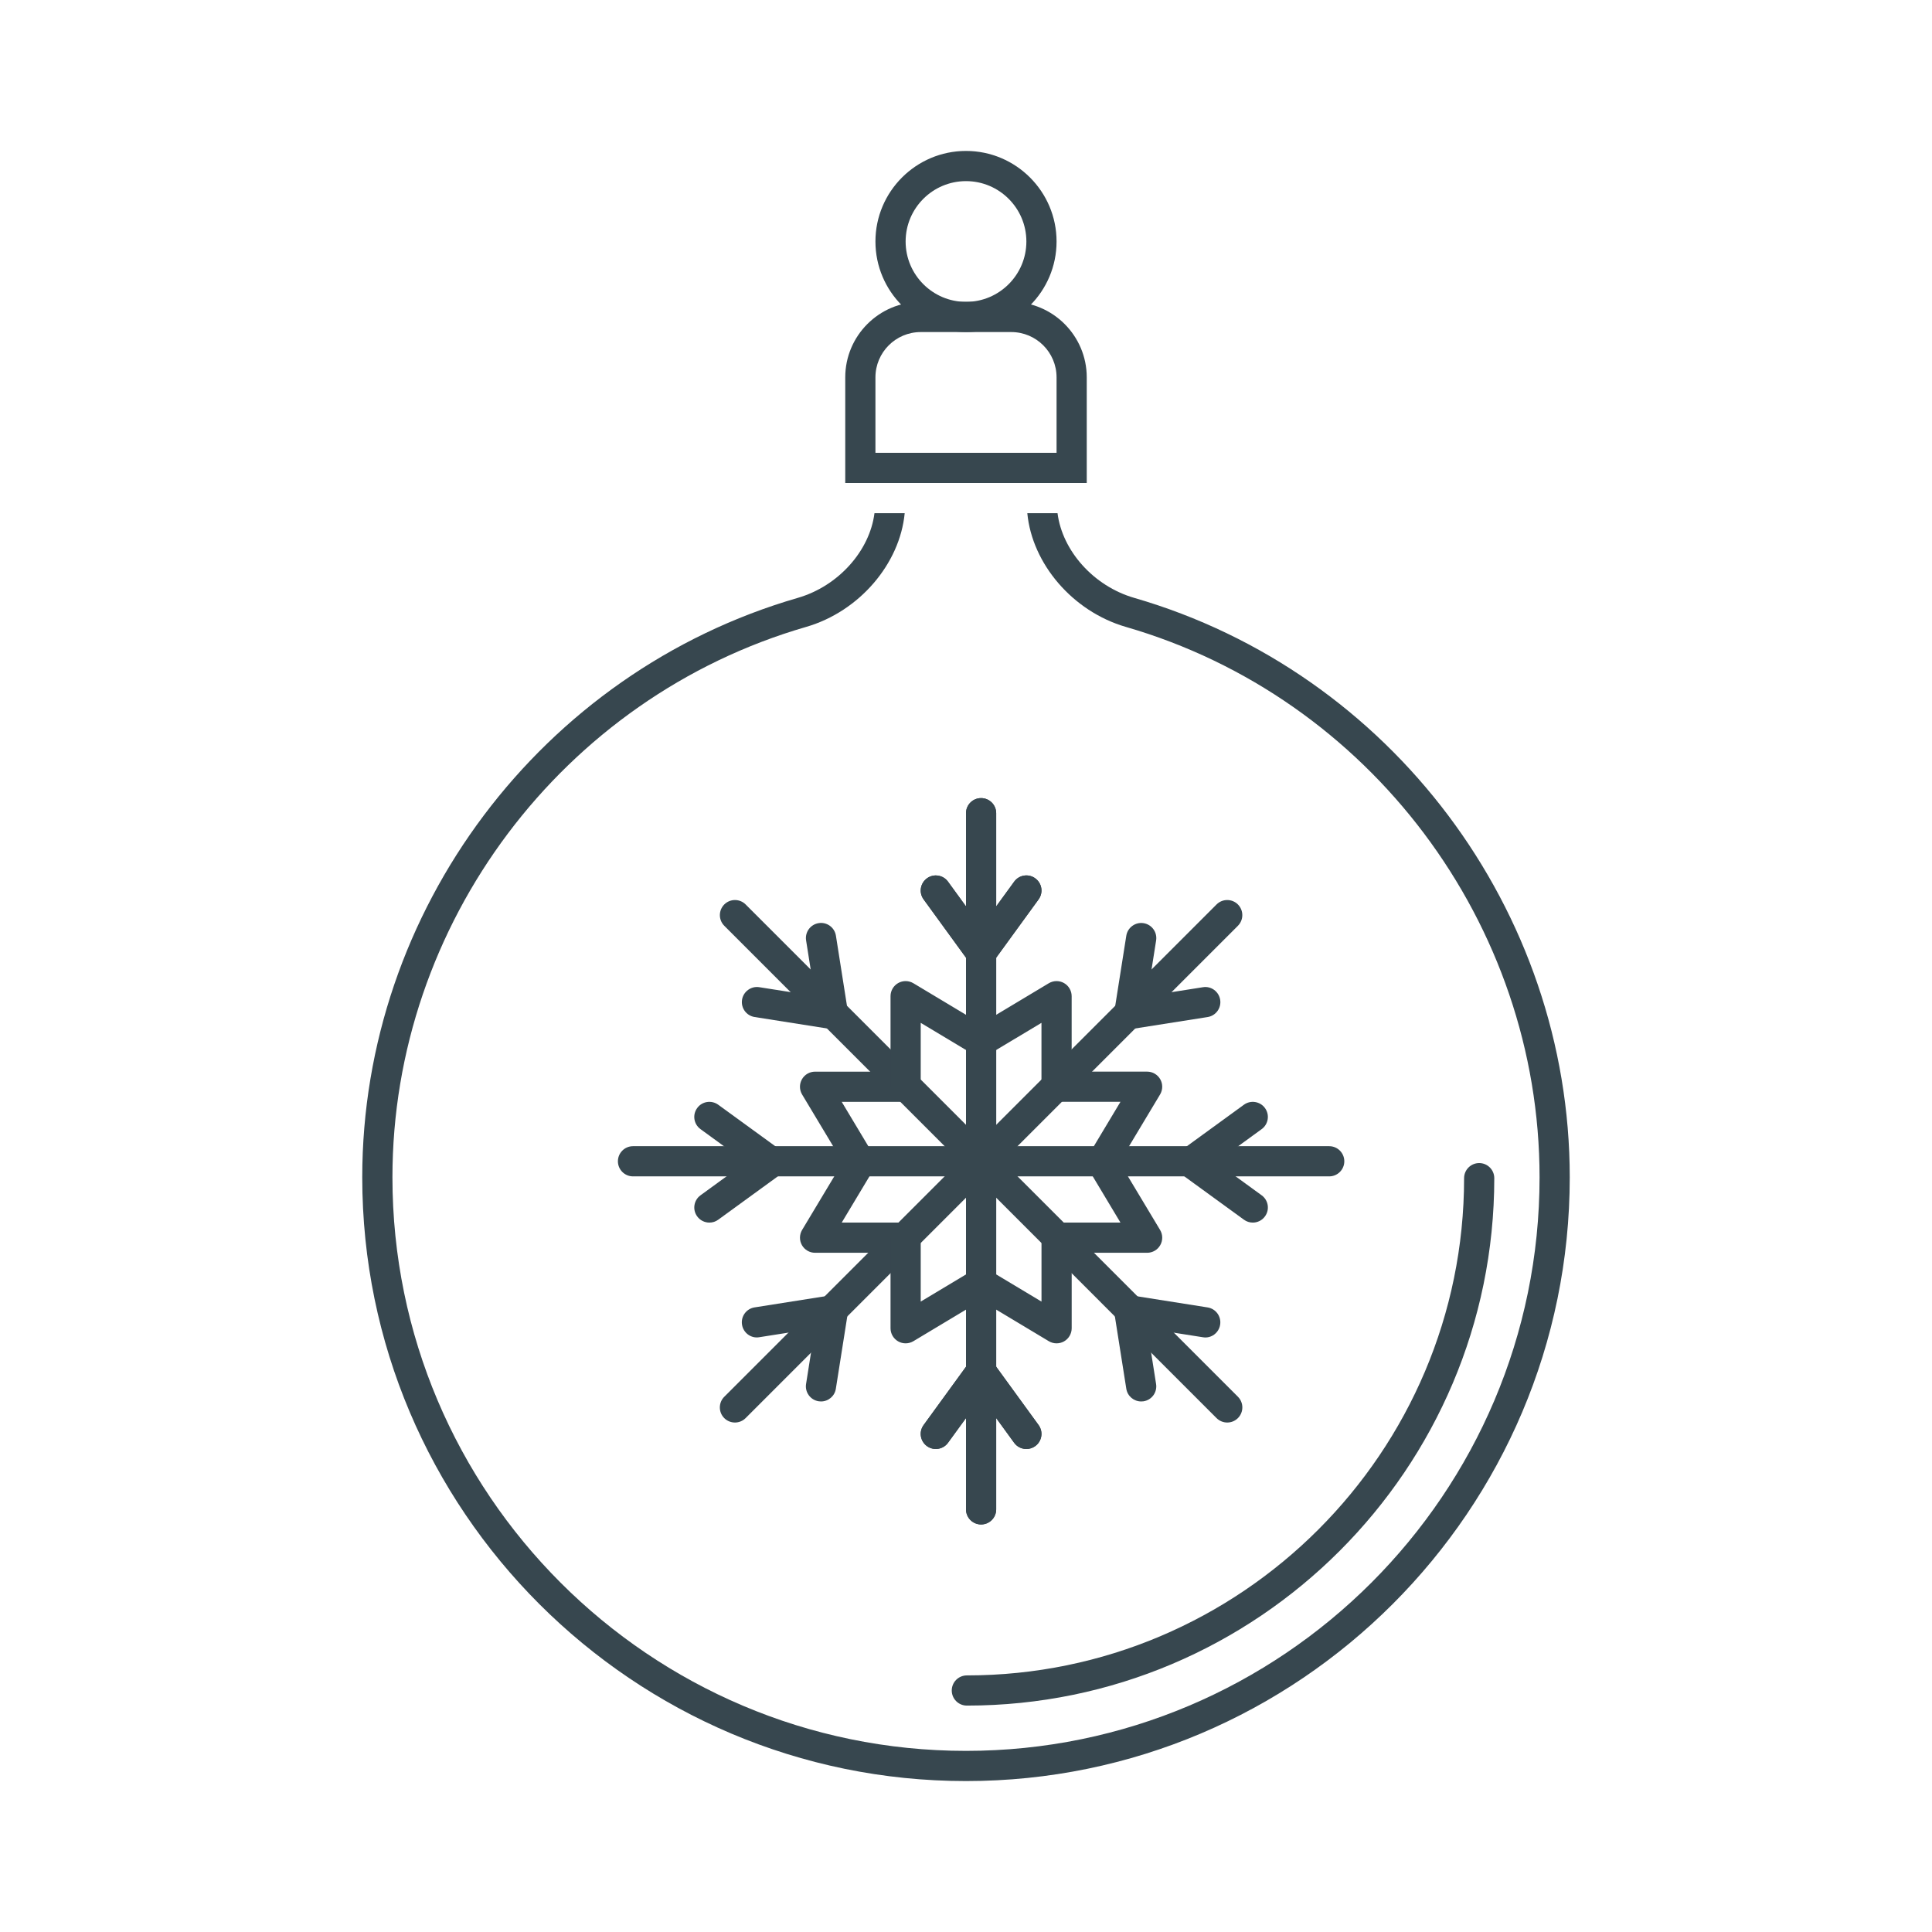 <?xml version="1.0" ?><!DOCTYPE svg  PUBLIC '-//W3C//DTD SVG 1.1//EN'  'http://www.w3.org/Graphics/SVG/1.1/DTD/svg11.dtd'><svg enable-background="new 0 0 64 64" height="64px" id="Layer_1" version="1.1" viewBox="0 0 64 64" width="64px" xml:space="preserve" xmlns="http://www.w3.org/2000/svg" xmlns:xlink="http://www.w3.org/1999/xlink"><g id="ball_1_"><g><g><g><path d="M32,11c-1.654,0-3-1.346-3-3s1.346-3,3-3s3,1.346,3,3S33.654,11,32,11z M32,6c-1.103,0-2,0.897-2,2      s0.897,2,2,2s2-0.897,2-2S33.103,6,32,6z" fill="#37474F"/></g><g><g><path d="M36,16h-8v-3.5c0-1.378,1.122-2.5,2.5-2.5h3c1.378,0,2.5,1.122,2.5,2.5V16z M29,15h6v-2.5       c0-0.827-0.673-1.5-1.5-1.5h-3c-0.827,0-1.5,0.673-1.5,1.5V15z" fill="#37474F"/></g></g><g><path d="M37.574,19.806c-1.351-0.391-2.384-1.563-2.542-2.806h-1.001c0.158,1.672,1.499,3.255,3.264,3.767      C45.365,23.103,51,30.601,51,39c0,10.477-8.523,19-19,19s-19-8.523-19-19c0-8.399,5.635-15.897,13.705-18.233      c1.765-0.512,3.106-2.095,3.264-3.767h-1.001c-0.157,1.243-1.191,2.415-2.542,2.806C17.932,22.266,12,30.158,12,39      c0,11.028,8.972,20,20,20s20-8.972,20-20C52,30.158,46.068,22.266,37.574,19.806z" fill="#37474F"/></g><g><path d="M32.028,56.5c-0.276,0-0.5-0.224-0.5-0.5s0.224-0.5,0.5-0.5c9.083,0,16.472-7.389,16.472-16.472      c0-0.276,0.224-0.5,0.5-0.5s0.5,0.224,0.5,0.5C49.5,48.662,41.662,56.5,32.028,56.5z" fill="#37474F"/></g></g><g><g><g><g><g><path d="M32.5,50.5c-0.276,0-0.5-0.224-0.5-0.5V26.938c0-0.276,0.224-0.5,0.5-0.5s0.5,0.224,0.5,0.5V50         C33,50.276,32.776,50.5,32.5,50.5z" fill="#37474F"/></g></g></g><g><g><g><path d="M24.346,47.123c-0.128,0-0.256-0.049-0.354-0.146c-0.195-0.195-0.195-0.512,0-0.707L40.3,29.961         c0.195-0.195,0.512-0.195,0.707,0s0.195,0.512,0,0.707L24.7,46.976C24.602,47.074,24.474,47.123,24.346,47.123z" fill="#37474F"/></g></g></g><g><g><g><path d="M44.031,38.969H20.969c-0.276,0-0.5-0.224-0.5-0.5s0.224-0.5,0.5-0.5h23.063         c0.276,0,0.5,0.224,0.5,0.5S44.308,38.969,44.031,38.969z" fill="#37474F"/></g></g></g><g><g><g><path d="M40.654,47.123c-0.128,0-0.256-0.049-0.354-0.146L23.993,30.668c-0.195-0.195-0.195-0.512,0-0.707         s0.512-0.195,0.707,0l16.308,16.308c0.195,0.195,0.195,0.512,0,0.707C40.91,47.074,40.782,47.123,40.654,47.123z" fill="#37474F"/></g></g></g><g><g><g><path d="M32.5,50.5c-0.276,0-0.5-0.224-0.5-0.5V26.938c0-0.276,0.224-0.5,0.5-0.5s0.5,0.224,0.5,0.5V50         C33,50.276,32.776,50.5,32.5,50.5z" fill="#37474F"/></g></g></g></g><g><g><g><path d="M30,41.5h-3c-0.18,0-0.346-0.097-0.435-0.253s-0.086-0.349,0.006-0.504l1.346-2.243l-1.346-2.243        c-0.093-0.155-0.095-0.347-0.006-0.504S26.82,35.5,27,35.5h3v1h-2.117l1.045,1.743c0.095,0.158,0.095,0.356,0,0.515        L27.883,40.5H30V41.5z" fill="#37474F"/></g></g><g><g><path d="M38,41.5h-3v-1h2.117l-1.045-1.743c-0.095-0.158-0.095-0.356,0-0.515l1.045-1.743H35v-1h3        c0.18,0,0.346,0.097,0.435,0.253s0.086,0.349-0.006,0.504L37.083,38.5l1.346,2.243c0.093,0.155,0.095,0.347,0.006,0.504        S38.18,41.5,38,41.5z" fill="#37474F"/></g></g></g><g><g><g><path d="M35,44.5c-0.089,0-0.178-0.024-0.257-0.071L32.5,43.083l-2.243,1.346        c-0.155,0.092-0.347,0.095-0.504,0.006C29.597,44.346,29.5,44.18,29.5,44v-3h1v2.117l1.743-1.045        c0.158-0.095,0.356-0.095,0.515,0l1.743,1.045V41h1v3c0,0.18-0.097,0.346-0.253,0.435C35.17,44.479,35.085,44.5,35,44.5z" fill="#37474F"/></g></g><g><g><path d="M35.5,36h-1v-2.117l-1.743,1.045c-0.158,0.095-0.356,0.095-0.515,0L30.5,33.883V36h-1v-3        c0-0.18,0.097-0.346,0.253-0.435c0.157-0.089,0.349-0.086,0.504,0.006l2.243,1.346l2.243-1.346        c0.155-0.092,0.347-0.095,0.504-0.006C35.403,32.654,35.5,32.82,35.5,33V36z" fill="#37474F"/></g></g></g><g><g><g><g><path d="M32.5,32.412l-1.904-2.618c-0.163-0.223-0.113-0.536,0.11-0.698c0.223-0.163,0.536-0.113,0.698,0.11         l1.096,1.506l1.096-1.506c0.162-0.224,0.475-0.274,0.698-0.11c0.224,0.163,0.273,0.475,0.11,0.698L32.5,32.412z" fill="#37474F"/></g></g><g><g><path d="M34,48c-0.155,0-0.307-0.071-0.405-0.206L32.5,46.288l-1.096,1.506         c-0.162,0.223-0.476,0.272-0.698,0.11c-0.224-0.163-0.273-0.475-0.11-0.698l1.904-2.618l1.904,2.618         c0.163,0.223,0.113,0.536-0.11,0.698C34.206,47.969,34.103,48,34,48z" fill="#37474F"/></g></g></g><g><g><g><path d="M36.805,34.195l0.505-3.198c0.043-0.272,0.301-0.459,0.572-0.416         c0.272,0.043,0.459,0.299,0.416,0.572l-0.29,1.84l1.84-0.29c0.272-0.046,0.529,0.144,0.572,0.416         c0.043,0.273-0.143,0.529-0.416,0.572L36.805,34.195z" fill="#37474F"/></g></g><g><g><path d="M27.197,46.425c-0.026,0-0.052-0.002-0.079-0.006c-0.272-0.043-0.459-0.299-0.416-0.572l0.29-1.84         l-1.84,0.29c-0.271,0.048-0.529-0.143-0.572-0.416c-0.043-0.273,0.143-0.529,0.416-0.572l3.198-0.505l-0.505,3.198         C27.652,46.249,27.439,46.425,27.197,46.425z" fill="#37474F"/></g></g></g><g><g><g><path d="M41.5,40.5c-0.102,0-0.205-0.031-0.293-0.096L38.588,38.5l2.618-1.904         c0.222-0.162,0.537-0.113,0.698,0.11c0.163,0.223,0.113,0.536-0.11,0.698L40.288,38.5l1.506,1.096         c0.224,0.163,0.273,0.475,0.11,0.698C41.807,40.429,41.654,40.5,41.5,40.5z" fill="#37474F"/></g></g><g><g><path d="M23.5,40.5c-0.155,0-0.307-0.071-0.405-0.206c-0.163-0.223-0.113-0.536,0.11-0.698l1.506-1.096         l-1.506-1.096c-0.224-0.163-0.273-0.475-0.11-0.698c0.161-0.224,0.475-0.272,0.698-0.11l2.618,1.904l-2.618,1.904         C23.706,40.469,23.603,40.5,23.5,40.5z" fill="#37474F"/></g></g></g><g><g><g><path d="M37.803,46.425c-0.242,0-0.455-0.176-0.493-0.422l-0.505-3.198l3.198,0.505         c0.272,0.043,0.459,0.299,0.416,0.572c-0.042,0.272-0.298,0.464-0.572,0.416l-1.84-0.29l0.29,1.84         c0.043,0.273-0.143,0.529-0.416,0.572C37.855,46.423,37.829,46.425,37.803,46.425z" fill="#37474F"/></g></g><g><g><path d="M28.195,34.195l-3.198-0.505c-0.272-0.043-0.459-0.299-0.416-0.572         c0.043-0.272,0.302-0.46,0.572-0.416l1.84,0.29l-0.29-1.84c-0.043-0.273,0.143-0.529,0.416-0.572         c0.272-0.045,0.529,0.143,0.572,0.416L28.195,34.195z" fill="#37474F"/></g></g></g><g><g><g><path d="M34,48c-0.155,0-0.307-0.071-0.405-0.206L32.5,46.288l-1.096,1.506         c-0.162,0.223-0.475,0.272-0.698,0.11c-0.224-0.162-0.273-0.475-0.11-0.698l1.904-2.619l1.904,2.619         c0.163,0.223,0.113,0.536-0.11,0.698C34.205,47.969,34.103,48,34,48z" fill="#37474F"/></g></g><g><g><path d="M32.5,32.413l-1.904-2.619c-0.163-0.223-0.113-0.536,0.11-0.698c0.224-0.163,0.536-0.113,0.698,0.11         l1.096,1.506l1.096-1.506c0.162-0.224,0.473-0.274,0.698-0.11c0.224,0.162,0.273,0.475,0.11,0.698L32.5,32.413z" fill="#37474F"/></g></g></g></g></g></g></g></svg>